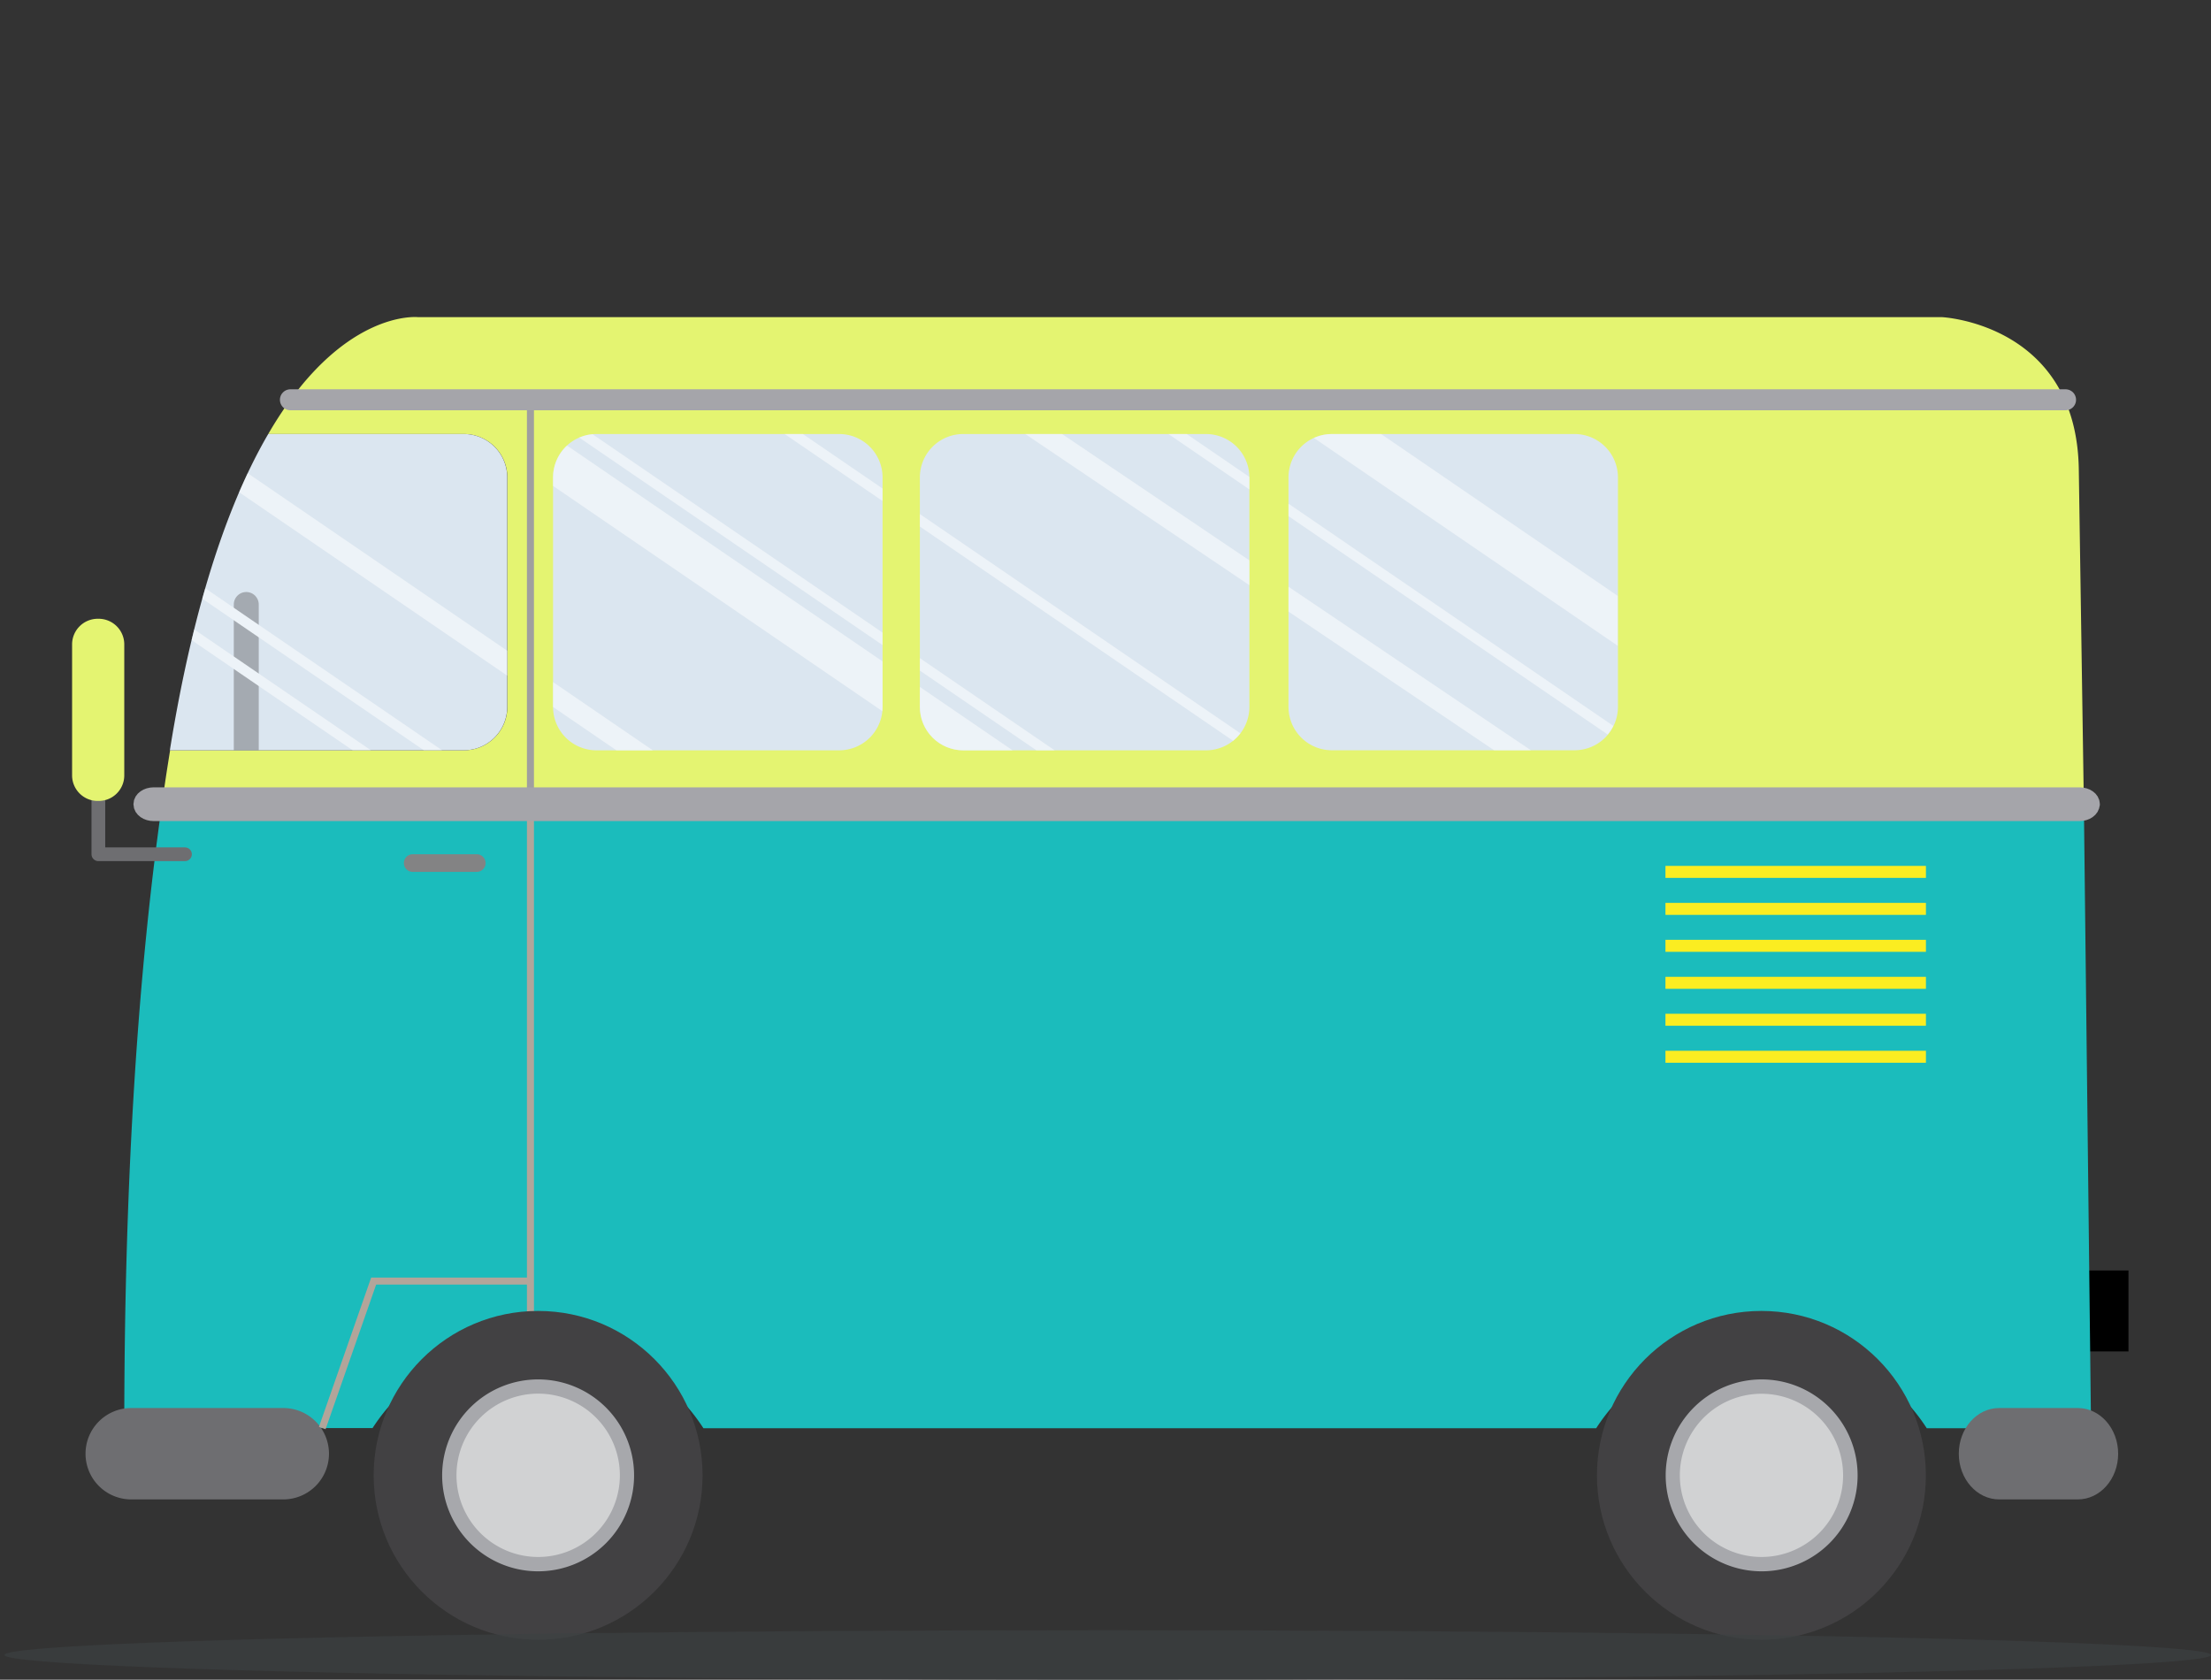 <svg id="OBJECTS" xmlns="http://www.w3.org/2000/svg" xmlns:xlink="http://www.w3.org/1999/xlink" viewBox="0 0 368.64 280.12"><rect x="0" y="0" width="368.64" height="280.12" fill="#333333" stroke="none"/><defs><style>.cls-1,.cls-11,.cls-12,.cls-14,.cls-15,.cls-3{fill:none;}.cls-2{fill:#1bbcbc;}.cls-3{stroke:#b2a59a;}.cls-10,.cls-11,.cls-3{stroke-miterlimit:10;}.cls-11,.cls-3{stroke-width:1.17px;}.cls-10,.cls-4{fill:#e4f471;}.cls-5{fill:#dbe6f0;}.cls-6{fill:#424143;}.cls-7{fill:#a7a8ac;}.cls-8{fill:#d1d2d3;}.cls-9{fill:#6e6e71;}.cls-10{stroke:#fbed21;stroke-width:2px;}.cls-11{stroke:#a09f9f;}.cls-12,.cls-14{stroke:#a5a5aa;}.cls-12,.cls-14,.cls-15{stroke-linecap:round;stroke-linejoin:round;}.cls-12{stroke-width:3.5px;}.cls-13{fill:#838384;}.cls-14{stroke-width:2.9px;}.cls-15{stroke:#6e6e71;stroke-width:2.29px;}.cls-16{opacity:0.5;}.cls-17{clip-path:url(#clip-path);}.cls-18{fill:#fff;}.cls-19{clip-path:url(#clip-path-2);}.cls-20{clip-path:url(#clip-path-3);}.cls-21{clip-path:url(#clip-path-4);}.cls-22{fill:#3c4142;opacity:0.65;isolation:isolate;}</style><clipPath id="clip-path" transform="translate(-51.28 10.81)"><path class="cls-1" d="M135.85,107.07V68.81a7.24,7.24,0,0,0-7.23-7.24H96C89.76,72.26,83.71,88.79,79.6,114.31h49A7.24,7.24,0,0,0,135.85,107.07Z"/></clipPath><clipPath id="clip-path-2" transform="translate(-51.28 10.81)"><path class="cls-1" d="M150.73,61.57h40.46a7.24,7.24,0,0,1,7.24,7.24v38.27a7.24,7.24,0,0,1-7.24,7.24H150.73a7.24,7.24,0,0,1-7.24-7.24V68.81A7.23,7.23,0,0,1,150.73,61.57Z"/></clipPath><clipPath id="clip-path-3" transform="translate(-51.28 10.81)"><path class="cls-1" d="M211.89,61.57h40.46a7.24,7.24,0,0,1,7.24,7.24v38.27a7.24,7.24,0,0,1-7.24,7.24H211.89a7.24,7.24,0,0,1-7.24-7.24V68.81A7.23,7.23,0,0,1,211.89,61.57Z"/></clipPath><clipPath id="clip-path-4" transform="translate(-51.28 10.81)"><path class="cls-1" d="M273.35,61.57h40.46A7.24,7.24,0,0,1,321,68.81v38.26a7.24,7.24,0,0,1-7.24,7.24H273.35a7.24,7.24,0,0,1-7.24-7.24V68.81A7.23,7.23,0,0,1,273.35,61.57Z"/></clipPath></defs><rect x="342.38" y="211.87" width="12.5" height="13.5"/><path class="cls-2" d="M141,212.37a32.82,32.82,0,0,1,27.56,15H317.41a32.85,32.85,0,0,1,55.12,0h27.39L398.73,123.9H78.2C74.45,150.61,72,184.45,72,227.34h41.4A32.84,32.84,0,0,1,141,212.37Z" transform="translate(-51.28 10.81)"/><line class="cls-3" x1="88.44" y1="134.71" x2="88.44" y2="223.18"/><path class="cls-4" d="M398.73,123.9l-.85-56.3c-.28-24.43-22.8-25.52-22.8-25.52H121s-12.83-1.46-25,19.49h32.64a7.24,7.24,0,0,1,7.23,7.24v38.26a7.24,7.24,0,0,1-7.23,7.24h-49c-.49,3.07-1,6.25-1.4,9.59Z" transform="translate(-51.28 10.81)"/><path class="cls-5" d="M135.85,107.07V68.81a7.24,7.24,0,0,0-7.23-7.24H96C89.76,72.26,83.71,88.79,79.6,114.31h49A7.24,7.24,0,0,0,135.85,107.07Z" transform="translate(-51.28 10.81)"/><path class="cls-5" d="M99.45,72.38h40.46a7.24,7.24,0,0,1,7.24,7.24v38.27a7.24,7.24,0,0,1-7.24,7.24H99.45a7.24,7.24,0,0,1-7.24-7.24V79.61A7.23,7.23,0,0,1,99.45,72.38Z"/><path class="cls-5" d="M160.61,72.38h40.46a7.24,7.24,0,0,1,7.24,7.24v38.27a7.24,7.24,0,0,1-7.24,7.24H160.61a7.24,7.24,0,0,1-7.24-7.24V79.61A7.23,7.23,0,0,1,160.61,72.38Z"/><path class="cls-5" d="M222.06,72.38h40.46a7.24,7.24,0,0,1,7.24,7.24v38.26a7.24,7.24,0,0,1-7.24,7.24H222.07a7.24,7.24,0,0,1-7.24-7.24V79.61A7.23,7.23,0,0,1,222.06,72.38Z"/><circle class="cls-6" cx="89.72" cy="246.04" r="27.42"/><path class="cls-7" d="M125,235.23a16,16,0,1,1,16,16A16,16,0,0,1,125,235.23Z" transform="translate(-51.28 10.81)"/><path class="cls-8" d="M127.39,235.23A13.62,13.62,0,1,1,141,248.84,13.62,13.62,0,0,1,127.39,235.23Z" transform="translate(-51.28 10.81)"/><circle class="cls-6" cx="293.68" cy="246.04" r="27.42"/><path class="cls-7" d="M329,235.23a16,16,0,1,1,16,16A16,16,0,0,1,329,235.23Z" transform="translate(-51.28 10.81)"/><path class="cls-8" d="M331.36,235.23A13.61,13.61,0,1,1,345,248.84,13.61,13.61,0,0,1,331.36,235.23Z" transform="translate(-51.28 10.81)"/><path class="cls-9" d="M106.13,231.62a7.62,7.62,0,0,1-7.62,7.62H73.16a7.62,7.62,0,0,1-7.62-7.62h0A7.62,7.62,0,0,1,73.16,224H98.51a7.62,7.62,0,0,1,7.62,7.62Z" transform="translate(-51.28 10.81)"/><path class="cls-9" d="M404.44,231.62c0,4.21-3,7.62-6.73,7.62H384.6c-3.71,0-6.73-3.41-6.73-7.62h0c0-4.21,3-7.62,6.73-7.62h13.11c3.72,0,6.73,3.41,6.73,7.62Z" transform="translate(-51.28 10.81)"/><line class="cls-10" x1="277.68" y1="145.4" x2="321.11" y2="145.4"/><line class="cls-10" x1="277.68" y1="151.57" x2="321.11" y2="151.57"/><line class="cls-10" x1="277.68" y1="157.73" x2="321.11" y2="157.73"/><line class="cls-10" x1="277.68" y1="163.9" x2="321.11" y2="163.9"/><line class="cls-10" x1="277.68" y1="170.06" x2="321.11" y2="170.06"/><line class="cls-10" x1="277.68" y1="176.23" x2="321.11" y2="176.23"/><line class="cls-11" x1="88.44" y1="66.67" x2="88.44" y2="134.71"/><line class="cls-12" x1="48.42" y1="66.67" x2="344.39" y2="66.67"/><path class="cls-13" d="M132.24,133.12a1.47,1.47,0,0,1-1.48,1.47H120.09a1.47,1.47,0,0,1-1.47-1.47h0a1.47,1.47,0,0,1,1.47-1.47h10.67a1.47,1.47,0,0,1,1.48,1.47Z" transform="translate(-51.28 10.81)"/><polyline class="cls-3" points="88.44 213.64 62.3 213.64 53.73 238.15"/><path class="cls-14" d="M399.92,123.3c0,.76-.87,1.37-1.94,1.37H76.91c-1.06,0-1.93-.61-1.93-1.37h0c0-.75.87-1.36,1.93-1.36H398c1.07,0,1.94.61,1.94,1.36Z" transform="translate(-51.28 10.81)"/><polyline class="cls-15" points="16.4 128.73 16.4 142.46 30.84 142.46"/><path class="cls-4" d="M72,118.57a4.27,4.27,0,0,1-4.35,4.19h0a4.27,4.27,0,0,1-4.35-4.19v-22a4.28,4.28,0,0,1,4.35-4.19h0A4.28,4.28,0,0,1,72,96.58Z" transform="translate(-51.28 10.81)"/><g class="cls-16"><g class="cls-17"><path class="cls-9" d="M94.42,116.8a2.08,2.08,0,0,1-2.08,2.08h0a2.08,2.08,0,0,1-2.08-2.08V90a2.08,2.08,0,0,1,2.08-2.08h0A2.08,2.08,0,0,1,94.42,90Z" transform="translate(-51.28 10.81)"/><rect class="cls-18" x="180.85" y="-12.33" width="6.87" height="212.62" transform="translate(-48.63 203.8) rotate(-55.62)"/><rect class="cls-18" x="258.14" y="-54.25" width="6.87" height="212.62" transform="translate(19.6 249.34) rotate(-55.62)"/><rect class="cls-18" x="150.04" y="4.37" width="3.43" height="212.62" transform="translate(-76.57 184.22) rotate(-55.62)"/><rect class="cls-18" x="215.81" y="-58.14" width="3.43" height="230.49" transform="matrix(0.56, -0.83, 0.83, 0.56, -3.73, 215.19)"/><rect class="cls-18" x="140.74" y="20.42" width="1.72" height="212.62" transform="translate(-94.24 182.82) rotate(-55.62)"/><rect class="cls-18" x="187.12" y="-17.73" width="1.72" height="212.62" transform="translate(-42.57 204.5) rotate(-55.62)"/><rect class="cls-18" x="198.32" y="-34.09" width="1.72" height="212.62" transform="translate(-24.19 206.62) rotate(-55.62)"/><rect class="cls-18" x="246.75" y="-44.74" width="1.72" height="212.62" transform="translate(5.67 241.95) rotate(-55.62)"/><rect class="cls-18" x="138.65" y="27.11" width="1.72" height="212.62" transform="translate(-100.67 184.01) rotate(-55.62)"/></g><g class="cls-19"><rect class="cls-18" x="180.85" y="-12.33" width="6.87" height="212.62" transform="translate(-48.63 203.8) rotate(-55.62)"/><rect class="cls-18" x="258.14" y="-54.25" width="6.87" height="212.62" transform="translate(19.6 249.34) rotate(-55.62)"/><rect class="cls-18" x="150.04" y="4.37" width="3.43" height="212.62" transform="translate(-76.57 184.22) rotate(-55.62)"/><rect class="cls-18" x="215.81" y="-58.14" width="3.43" height="230.49" transform="matrix(0.56, -0.83, 0.83, 0.56, -3.73, 215.19)"/><rect class="cls-18" x="140.74" y="20.42" width="1.72" height="212.62" transform="translate(-94.24 182.82) rotate(-55.62)"/><rect class="cls-18" x="187.12" y="-17.73" width="1.72" height="212.62" transform="translate(-42.57 204.5) rotate(-55.62)"/><rect class="cls-18" x="198.32" y="-34.09" width="1.72" height="212.62" transform="translate(-24.19 206.62) rotate(-55.62)"/><rect class="cls-18" x="246.75" y="-44.74" width="1.72" height="212.62" transform="translate(5.67 241.95) rotate(-55.62)"/><rect class="cls-18" x="138.65" y="27.11" width="1.72" height="212.62" transform="translate(-100.67 184.01) rotate(-55.62)"/></g><g class="cls-20"><rect class="cls-18" x="180.85" y="-12.33" width="6.87" height="212.62" transform="translate(-48.63 203.8) rotate(-55.62)"/><rect class="cls-18" x="258.14" y="-54.25" width="6.87" height="212.62" transform="translate(19.6 249.34) rotate(-55.62)"/><rect class="cls-18" x="150.04" y="4.37" width="3.43" height="212.62" transform="translate(-76.57 184.22) rotate(-55.62)"/><rect class="cls-18" x="215.81" y="-58.14" width="3.43" height="230.49" transform="matrix(0.56, -0.83, 0.83, 0.56, -3.73, 215.19)"/><rect class="cls-18" x="140.74" y="20.42" width="1.72" height="212.62" transform="translate(-94.24 182.82) rotate(-55.62)"/><rect class="cls-18" x="187.12" y="-17.73" width="1.72" height="212.62" transform="translate(-42.57 204.5) rotate(-55.62)"/><rect class="cls-18" x="198.32" y="-34.09" width="1.72" height="212.62" transform="translate(-24.19 206.62) rotate(-55.62)"/><rect class="cls-18" x="246.75" y="-44.74" width="1.72" height="212.62" transform="translate(5.67 241.95) rotate(-55.62)"/><rect class="cls-18" x="138.65" y="27.11" width="1.72" height="212.62" transform="translate(-100.67 184.01) rotate(-55.62)"/></g><g class="cls-21"><rect class="cls-18" x="180.85" y="-12.33" width="6.87" height="212.62" transform="translate(-48.63 203.8) rotate(-55.62)"/><rect class="cls-18" x="258.14" y="-54.25" width="6.87" height="212.62" transform="translate(19.6 249.34) rotate(-55.62)"/><rect class="cls-18" x="150.04" y="4.37" width="3.43" height="212.62" transform="translate(-76.57 184.22) rotate(-55.62)"/><rect class="cls-18" x="215.81" y="-58.14" width="3.43" height="230.49" transform="matrix(0.56, -0.83, 0.83, 0.56, -3.73, 215.19)"/><rect class="cls-18" x="140.74" y="20.42" width="1.72" height="212.62" transform="translate(-94.24 182.82) rotate(-55.62)"/><rect class="cls-18" x="187.12" y="-17.73" width="1.72" height="212.62" transform="translate(-42.57 204.5) rotate(-55.62)"/><rect class="cls-18" x="198.32" y="-34.09" width="1.72" height="212.62" transform="translate(-24.19 206.62) rotate(-55.62)"/><rect class="cls-18" x="246.75" y="-44.74" width="1.72" height="212.62" transform="translate(5.67 241.95) rotate(-55.62)"/><rect class="cls-18" x="138.65" y="27.11" width="1.72" height="212.62" transform="translate(-100.67 184.01) rotate(-55.62)"/></g></g><ellipse class="cls-22" cx="184.69" cy="275.99" rx="183.95" ry="4.13"/></svg>